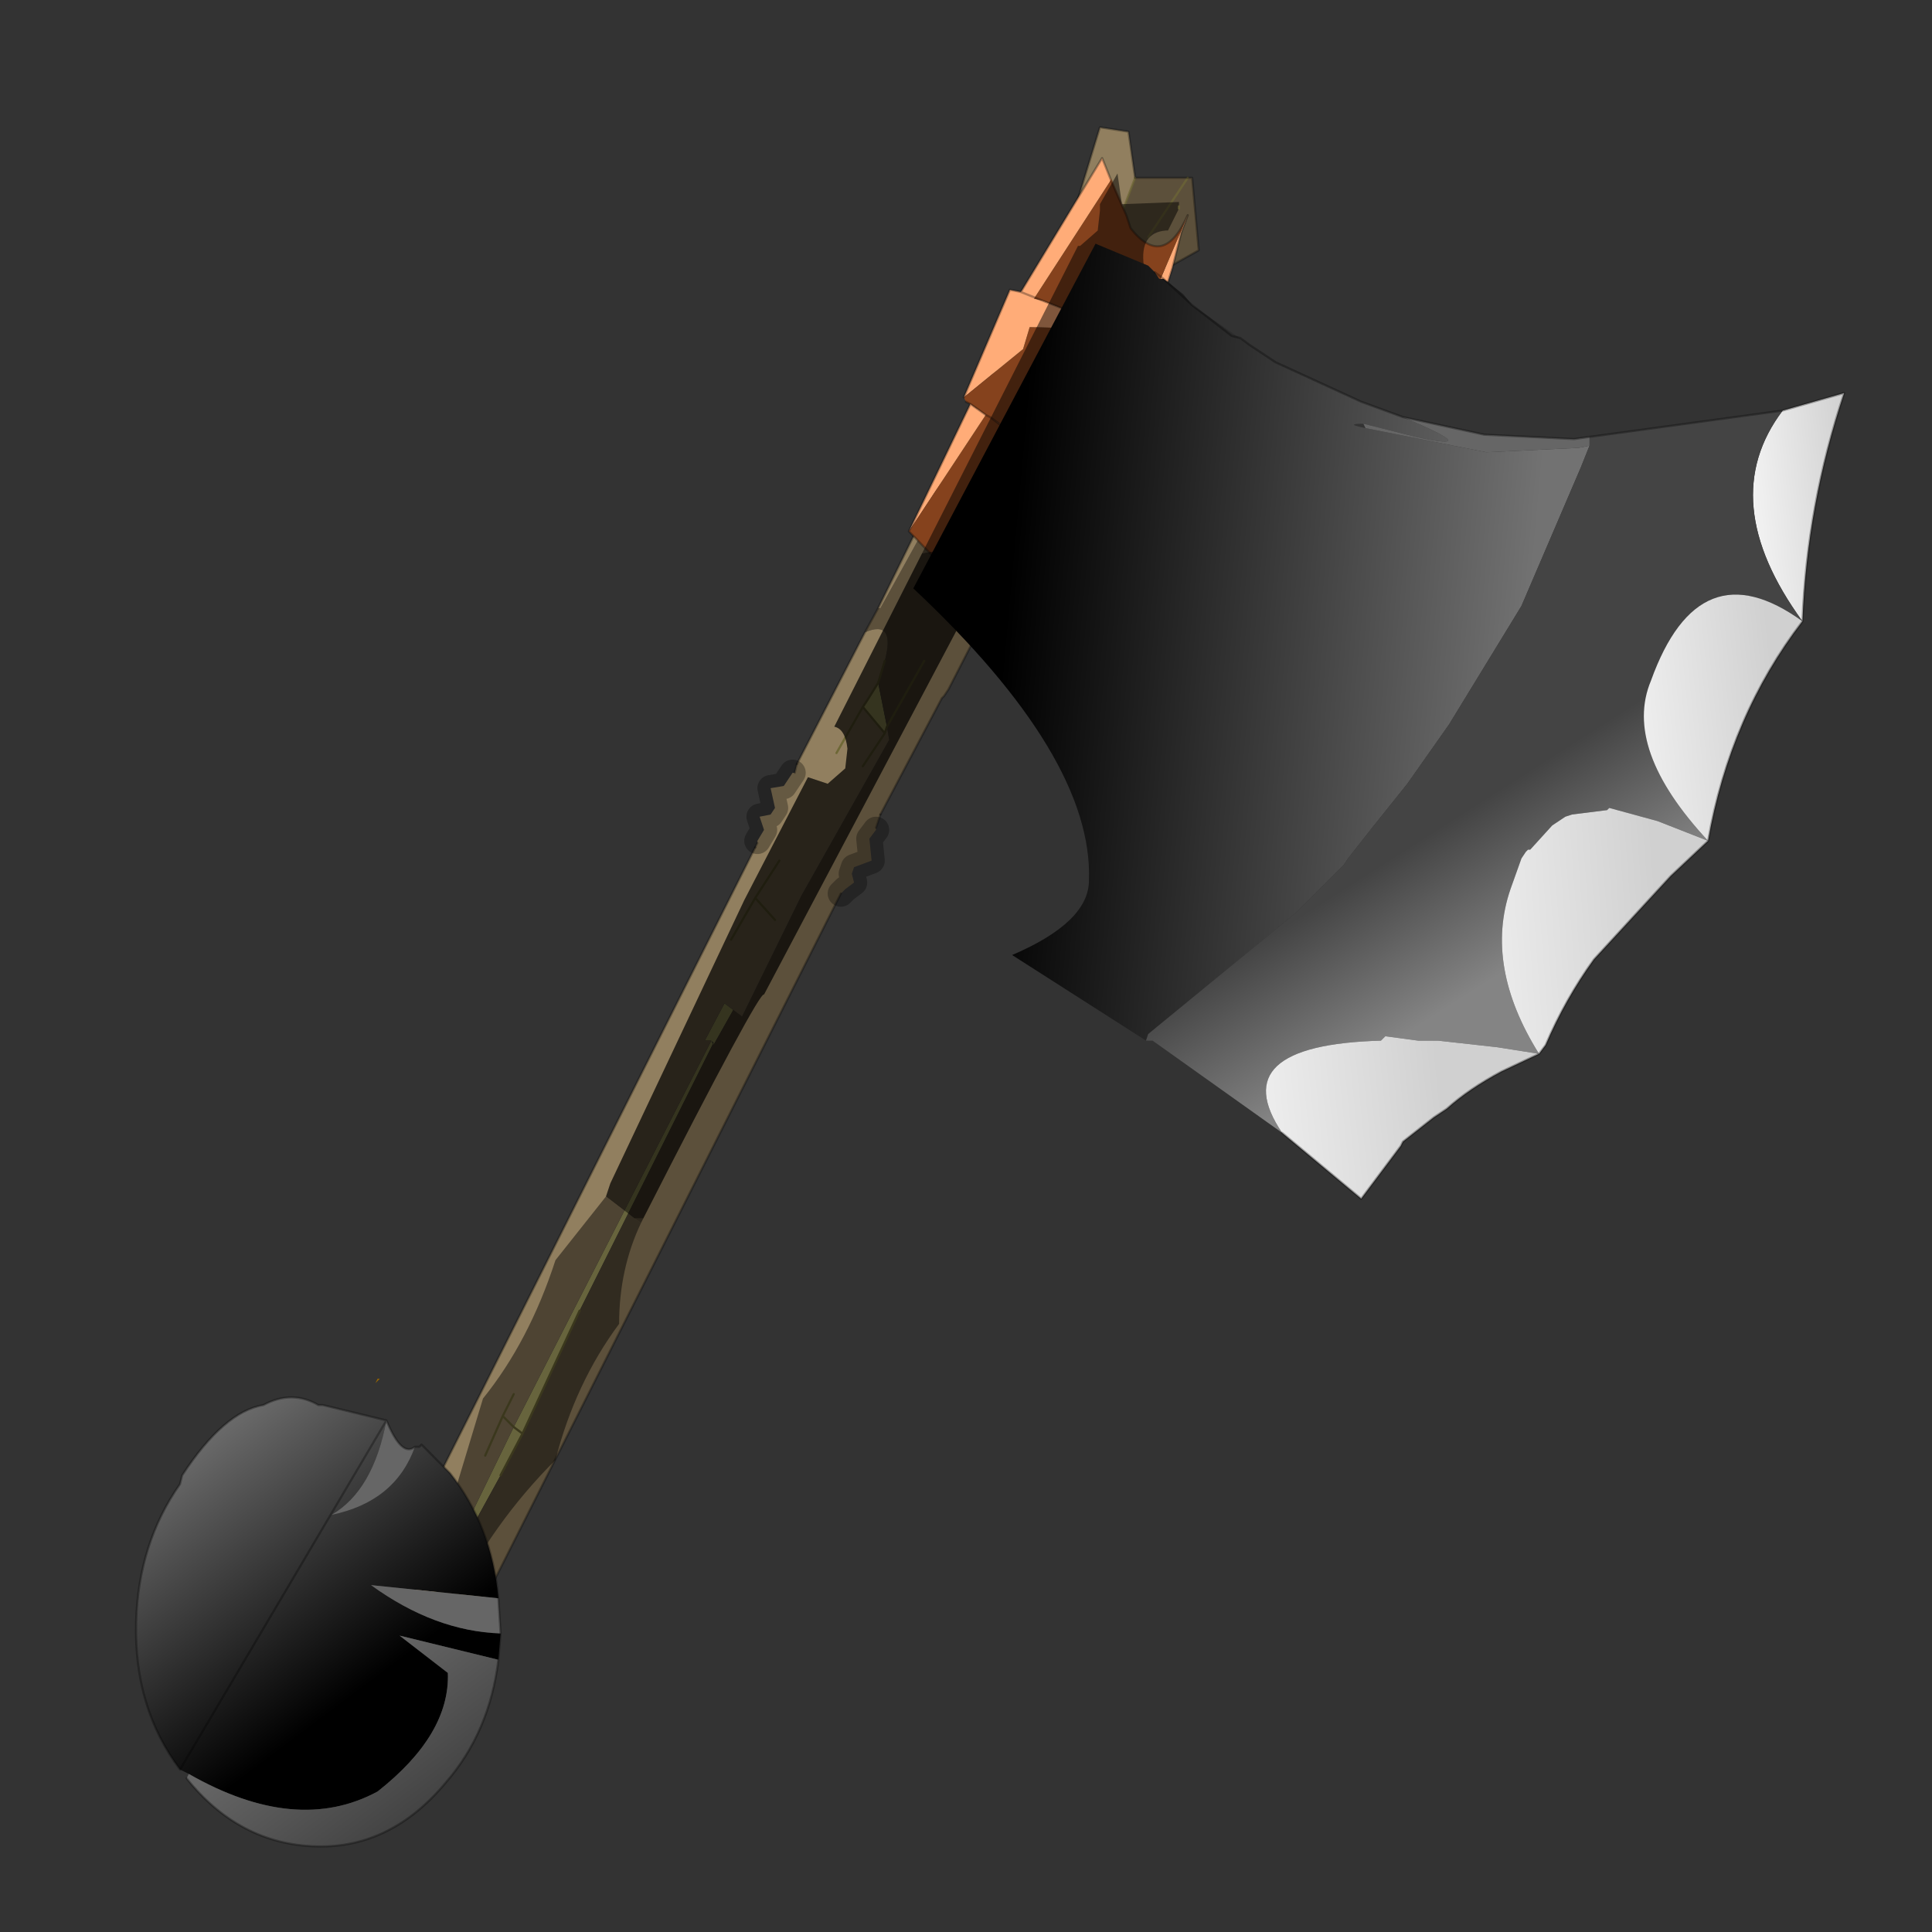 <?xml version="1.0" encoding="UTF-8" standalone="no"?>
<svg xmlns:xlink="http://www.w3.org/1999/xlink" height="440.0px" width="440.0px" xmlns="http://www.w3.org/2000/svg">
  <rect width="100%" height="100%" fill="#333333" stroke="none"/>
  <g transform="matrix(10.0, 0.0, 0.0, 10.0, 0.0, 0.0)">
    <use height="44.0" transform="matrix(1.0, 0.0, 0.0, 1.0, 0.0, 0.0)" width="44.0" xlink:href="#shape0"/>
  </g>
  <defs>
    <g id="shape0" transform="matrix(1.0, 0.0, 0.0, 1.0, 0.0, 0.0)">
      <path d="M44.0 44.0 L0.0 44.0 0.0 0.0 44.0 0.0 44.0 44.0" fill="#43adca" fill-opacity="0.0" fill-rule="evenodd" stroke="none"/>
      <path d="M8.55 31.5 L8.6 31.4 8.65 31.4 8.55 31.5" fill="#996600" fill-rule="evenodd" stroke="none"/>
      <path d="M8.5 39.0 L8.7 39.15 8.7 39.2 8.5 39.0" fill="#666666" fill-rule="evenodd" stroke="none"/>
      <path d="M8.7 39.2 L8.5 39.0" fill="none" stroke="#000000" stroke-linecap="round" stroke-linejoin="round" stroke-opacity="0.302" stroke-width="0.05"/>
      <path d="M23.7 7.25 L24.2 6.15 24.25 6.25 23.7 7.25 M20.0 15.55 L20.2 16.55 20.15 16.7 19.65 16.1 19.75 15.95 20.0 15.55 M21.6 15.7 L21.5 15.85 21.6 15.7 M16.7 23.0 L16.25 23.8 16.2 23.7 16.25 23.75 13.2 29.85 11.9 32.65 11.4 33.6 9.75 36.6 10.75 34.45 11.7 32.5 16.2 23.7 16.05 23.7 16.5 22.85 16.7 23.0 M11.9 32.65 L11.7 32.5 11.9 32.65" fill="#bfbb71" fill-rule="evenodd" stroke="none"/>
      <path d="M25.15 5.9 L24.7 6.75 24.25 6.25 24.55 5.8 25.15 5.9" fill="#c2aa7f" fill-rule="evenodd" stroke="none"/>
      <path d="M20.0 13.85 L20.05 13.85 23.7 7.25 24.25 6.25 24.7 6.75 25.15 5.9 25.85 4.05 27.05 4.05 27.15 4.05 27.3 5.7 26.5 6.15 21.6 15.7 21.5 15.85 21.45 15.9 20.05 18.55 19.95 18.85 19.95 18.9 19.8 19.1 19.85 19.6 19.45 19.75 19.4 19.9 19.45 20.1 19.25 20.25 19.15 20.35 10.9 36.7 9.75 36.6 11.4 33.6 11.9 32.65 13.2 29.85 16.25 23.75 16.25 23.8 16.7 23.0 16.9 23.15 18.25 20.4 20.25 16.85 20.2 16.55 20.0 15.55 20.15 15.05 Q20.4 14.1 19.7 14.4 L20.0 13.85 M26.15 5.4 L27.05 4.05 26.15 5.4 M24.25 7.55 L24.7 6.75 24.25 7.55 M21.05 15.05 L20.2 16.55 21.05 15.05 M23.0 12.2 L22.4 13.15 23.0 12.2 22.5 11.55 23.0 10.75 22.5 11.55 23.0 12.2 23.6 11.1 23.0 12.2 M21.55 13.2 L22.5 11.55 21.55 13.2" fill="#5c503b" fill-rule="evenodd" stroke="none"/>
      <path d="M23.7 7.25 L20.05 13.85 20.0 13.85 24.5 4.7 25.05 2.9 25.7 3.0 25.85 4.05 25.15 5.9 24.55 5.8 24.25 6.25 24.2 6.15 23.7 7.25 M24.8 5.1 L24.2 6.15 24.8 5.1 M19.7 14.4 Q20.4 14.1 20.15 15.05 L20.0 15.55 19.75 15.95 19.65 16.1 20.15 16.7 20.2 16.55 20.25 16.85 18.25 20.4 16.9 23.15 16.7 23.0 16.5 22.85 16.05 23.7 16.2 23.7 11.7 32.5 10.75 34.45 9.75 36.6 Q9.25 36.15 9.15 35.3 L17.2 19.3 17.25 19.2 17.25 19.15 17.4 18.9 17.3 18.6 17.55 18.55 17.65 18.4 17.55 17.95 17.85 17.9 18.05 17.6 18.1 17.6 18.15 17.4 19.7 14.4 M19.65 17.45 L20.15 16.7 19.65 17.45 M11.05 33.15 L11.45 32.25 11.7 32.5 11.45 32.25 11.05 33.15 M16.65 21.4 L17.2 20.45 17.65 20.95 17.2 20.45 16.65 21.4 M19.05 17.15 L19.65 16.1 19.05 17.15 M17.2 20.45 L17.75 19.6 17.2 20.45 M11.7 31.75 L11.45 32.25 11.7 31.75" fill="#917f5f" fill-rule="evenodd" stroke="none"/>
      <path d="M19.95 18.9 L19.8 19.1 19.85 19.6 19.45 19.75 19.4 19.9 19.45 20.1 19.25 20.25 19.15 20.35 M17.25 19.15 L17.4 18.9 17.3 18.6 17.55 18.55 17.65 18.4 17.55 17.95 17.85 17.9 18.05 17.6" fill="none" stroke="#000000" stroke-linecap="round" stroke-linejoin="round" stroke-opacity="0.302" stroke-width="0.6"/>
      <path d="M23.7 7.25 L24.2 6.15 24.8 5.1 M25.15 5.9 L24.7 6.75 24.25 7.55 M20.15 15.05 L20.0 15.55 19.75 15.95 19.65 16.1 20.15 16.7 20.2 16.55 21.05 15.05 M24.2 6.15 L24.25 6.25 24.7 6.75 M23.0 10.75 L22.5 11.55 23.0 12.2 23.6 11.1 M22.5 11.55 L21.55 13.2 M22.4 13.15 L23.0 12.2 M20.15 16.7 L19.65 17.45 M13.2 29.85 L11.9 32.65 11.4 33.6 M9.75 36.6 L10.75 34.45 M11.7 32.5 L11.45 32.25 11.05 33.15 M19.65 16.1 L19.05 17.15 M17.65 20.95 L17.2 20.45 16.65 21.4 M11.7 32.5 L11.9 32.65 M17.75 19.6 L17.2 20.45 M11.45 32.25 L11.7 31.75" fill="none" stroke="#6e6836" stroke-linecap="round" stroke-linejoin="round" stroke-width="0.05"/>
      <path d="M20.05 18.55 L19.95 18.85 M17.2 19.3 L17.25 19.2 M18.1 17.6 L18.15 17.4" fill="none" stroke="#000000" stroke-linecap="round" stroke-linejoin="round" stroke-opacity="0.251" stroke-width="0.05"/>
      <path d="M27.05 4.05 L26.15 5.4 M25.85 4.05 L25.15 5.9" fill="none" stroke="#6e6735" stroke-linecap="round" stroke-linejoin="round" stroke-opacity="0.702" stroke-width="0.05"/>
      <path d="M21.6 15.7 L26.5 6.15 27.3 5.7 27.15 4.05 27.05 4.05 25.85 4.05 25.7 3.0 25.05 2.9 24.5 4.7 20.0 13.85 19.7 14.4 M21.6 15.7 L21.5 15.85 21.45 15.9 20.05 18.55 M19.15 20.35 L10.9 36.7 9.75 36.6 Q9.25 36.15 9.15 35.3 L17.2 19.3 M18.15 17.4 L19.7 14.4 M21.5 15.85 L21.6 15.7" fill="none" stroke="#000000" stroke-linecap="round" stroke-linejoin="round" stroke-opacity="0.302" stroke-width="0.05"/>
      <path d="M25.3 4.1 L23.55 6.8 23.75 6.85 25.4 7.5 23.45 7.45 23.3 7.95 21.95 9.05 23.0 6.6 23.25 6.65 25.1 3.6 25.3 4.1 M22.1 9.2 L22.45 9.45 20.7 12.1 22.1 9.2 M22.55 9.5 L23.05 9.85 24.45 10.4 25.4 9.0 23.4 8.55 25.6 8.75 26.45 8.15 Q25.25 10.55 24.25 10.75 L24.0 10.6 23.95 10.55 24.0 10.6 24.25 10.75 24.55 13.2 23.75 14.1 23.65 13.75 23.9 13.05 23.95 10.8 23.25 12.7 22.9 13.35 22.05 13.5 23.55 10.25 23.95 10.55 23.95 10.8 23.95 10.55 23.55 10.25 22.55 9.5 M26.2 7.7 L25.9 7.6 27.05 4.9 26.9 5.3 26.95 5.1 26.7 6.1 26.9 5.3 26.7 6.1 26.2 7.7 M23.75 6.85 L23.25 6.65 23.75 6.85 M24.0 10.6 L23.95 10.8 24.0 10.6" fill="#ffac78" fill-rule="evenodd" stroke="none"/>
      <path d="M25.65 4.9 L25.3 4.1 25.3 4.05 25.65 4.9" fill="#b55d27" fill-rule="evenodd" stroke="none"/>
      <path d="M25.3 4.1 L25.65 4.9 25.75 5.2 Q26.5 6.15 27.05 4.9 L25.9 7.6 26.2 7.7 26.45 8.15 25.6 8.75 23.4 8.55 25.4 9.0 24.45 10.4 23.05 9.85 22.55 9.5 22.45 9.45 22.55 9.5 23.55 10.25 22.05 13.5 20.7 12.1 22.45 9.45 22.1 9.2 22.0 9.15 21.95 9.05 23.3 7.95 23.45 7.45 25.4 7.5 23.75 6.85 23.55 6.8 25.3 4.1 M23.25 12.7 L23.95 10.8 23.9 13.05 23.65 13.75 23.25 12.7" fill="#85421d" fill-rule="evenodd" stroke="none"/>
      <path d="M25.65 4.9 L25.3 4.1 25.1 3.6 23.25 6.65 23.75 6.85 25.4 7.5 M22.0 9.15 L22.1 9.2 22.45 9.45 22.55 9.5 23.55 10.25 M26.45 8.15 L26.2 7.7 M27.05 4.9 Q26.5 6.15 25.75 5.2 L25.65 4.9 M26.7 6.1 L26.95 5.1 26.9 5.3 26.7 6.1 26.2 7.7 M26.9 5.3 L27.05 4.9 M23.25 6.65 L23.0 6.6 21.95 9.05 M22.05 13.5 L22.9 13.35 23.25 12.7 23.95 10.8 23.95 10.55 23.55 10.25 M22.05 13.5 L20.7 12.1 22.1 9.2 M23.95 10.55 L24.0 10.6 24.25 10.75 Q25.25 10.55 26.45 8.15 M23.65 13.75 L23.9 13.05 23.95 10.8 24.0 10.6 M23.65 13.75 L23.75 14.1 24.55 13.2 24.25 10.75 M23.25 12.7 L23.65 13.75" fill="none" stroke="#000000" stroke-linecap="round" stroke-linejoin="round" stroke-opacity="0.302" stroke-width="0.05"/>
      <path d="M21.0 12.6 L22.9 12.25 17.4 22.65 Q17.3 22.55 14.65 27.75 L14.45 27.75 13.8 27.25 13.9 26.95 16.95 20.5 18.4 17.7 18.85 17.85 19.25 17.5 19.3 17.05 Q19.25 16.6 19.0 16.55 L21.0 12.6" fill="#000000" fill-opacity="0.722" fill-rule="evenodd" stroke="none"/>
      <path d="M14.45 27.75 L14.65 27.75 14.6 27.85 14.45 27.75" fill="#000000" fill-opacity="0.522" fill-rule="evenodd" stroke="none"/>
      <path d="M13.8 27.25 L14.45 27.75 14.6 27.85 Q14.1 28.9 14.1 30.15 13.1 31.5 12.65 33.25 11.2 34.7 10.3 36.55 L9.95 36.25 9.7 36.15 11.0 31.85 Q12.05 30.55 12.65 28.7 L13.8 27.25" fill="#000000" fill-opacity="0.463" fill-rule="evenodd" stroke="none"/>
      <path d="M21.0 12.6 L24.55 5.6 24.6 5.6 25.0 5.25 25.05 4.8 25.05 4.65 25.45 3.95 25.55 4.65 26.85 4.6 26.85 4.7 26.85 4.75 26.6 5.25 26.55 5.25 Q25.95 5.3 26.05 6.05 L26.1 6.2 22.9 12.25 21.0 12.6" fill="#000000" fill-opacity="0.502" fill-rule="evenodd" stroke="none"/>
      <path d="M26.85 4.75 L26.85 4.7" fill="none" stroke="#6e6735" stroke-linecap="round" stroke-linejoin="round" stroke-opacity="0.702" stroke-width="0.05"/>
      <path d="M9.45 32.95 L9.55 32.95 9.6 32.9 10.25 33.55 Q11.2 34.75 11.35 36.4 L8.45 36.1 Q9.9 37.15 11.4 37.2 L11.35 37.8 9.1 37.25 10.2 38.1 Q10.25 39.5 8.6 40.8 6.75 41.8 4.3 40.4 L4.1 40.3 Q3.05 38.9 3.1 36.95 3.15 35.15 4.1 33.8 L4.15 33.6 Q5.1 32.15 6.0 32.0 6.65 31.65 7.25 32.0 L7.35 32.0 8.8 32.35 Q8.5 33.95 7.55 34.5 9.0 34.2 9.45 32.95" fill="url(#gradient0)" fill-rule="evenodd" stroke="none"/>
      <path d="M8.8 32.35 Q9.15 33.2 9.45 32.95 9.0 34.2 7.55 34.5 8.5 33.95 8.8 32.35 M11.35 36.4 L11.4 37.2 Q9.9 37.15 8.45 36.1 L11.35 36.4" fill="#666666" fill-rule="evenodd" stroke="none"/>
      <path d="M11.35 37.8 Q11.15 39.45 10.15 40.6 8.9 42.1 7.2 42.05 5.45 42.0 4.25 40.5 L4.3 40.4 Q6.75 41.8 8.6 40.8 10.25 39.5 10.2 38.1 L9.1 37.25 11.35 37.8" fill="url(#gradient1)" fill-rule="evenodd" stroke="none"/>
      <path d="M8.8 32.35 Q9.15 33.2 9.45 32.95 L9.55 32.95 9.6 32.9 10.25 33.55 Q11.2 34.75 11.35 36.4 L11.4 37.2 11.35 37.8 Q11.15 39.45 10.15 40.6 8.9 42.1 7.2 42.05 5.45 42.0 4.25 40.5 M4.1 40.3 Q3.05 38.9 3.1 36.95 3.15 35.15 4.1 33.8 L4.15 33.6 Q5.1 32.15 6.0 32.0 6.65 31.65 7.25 32.0 L7.35 32.0 8.8 32.35 Z" fill="none" stroke="#000000" stroke-linecap="round" stroke-linejoin="round" stroke-opacity="0.302" stroke-width="0.05"/>
      <path d="M26.3 6.2 L26.4 6.35 26.5 6.35 26.95 6.7 27.15 6.95 26.5 6.35 27.15 6.95 28.45 7.85 29.05 8.25 31.0 9.15 31.95 9.5 Q33.85 10.3 32.25 9.95 L31.05 9.65 Q30.6 9.65 31.1 9.75 L33.85 10.3 35.95 10.2 36.2 10.15 36.0 10.65 34.65 13.8 33.0 16.5 32.05 17.85 31.25 18.85 30.7 19.55 30.6 19.7 29.5 20.8 26.15 23.55 26.1 23.7 23.05 21.75 Q24.8 21.0 24.8 20.05 24.9 17.25 20.8 13.4 L24.95 5.55 26.15 6.05 26.3 6.2" fill="url(#gradient2)" fill-rule="evenodd" stroke="none"/>
      <path d="M40.6 9.35 L42.0 8.95 Q41.15 11.5 41.05 14.15 39.05 11.4 40.6 9.35" fill="url(#gradient3)" fill-rule="evenodd" stroke="none"/>
      <path d="M36.2 9.95 L40.6 9.35 Q39.05 11.4 41.05 14.15 38.7 12.45 37.6 15.5 36.95 17.05 38.9 19.15 L37.75 18.7 36.65 18.4 36.6 18.45 35.8 18.55 35.65 18.6 35.35 18.8 34.85 19.35 34.8 19.35 34.75 19.4 34.65 19.55 34.4 20.25 Q33.8 22.0 35.05 24.0 L34.1 23.85 32.75 23.7 32.3 23.7 31.55 23.6 31.45 23.7 Q27.85 23.8 29.2 25.8 L26.25 23.7 26.1 23.7 26.15 23.55 29.5 20.8 30.6 19.7 30.7 19.55 31.25 18.85 32.05 17.85 33.0 16.5 34.65 13.8 36.0 10.65 36.2 10.15 36.2 9.95" fill="url(#gradient4)" fill-rule="evenodd" stroke="none"/>
      <path d="M31.95 9.5 L33.8 9.9 35.85 10.0 36.2 9.95 36.2 10.15 35.95 10.2 33.85 10.3 31.1 9.75 31.05 9.65 32.25 9.95 Q33.85 10.3 31.95 9.5" fill="#666666" fill-rule="evenodd" stroke="none"/>
      <path d="M38.9 19.15 L38.05 19.95 36.3 21.85 Q35.65 22.75 35.2 23.8 L35.05 24.0 Q33.8 22.0 34.4 20.25 L34.65 19.55 34.75 19.4 34.8 19.35 34.85 19.35 35.35 18.8 35.65 18.6 35.8 18.55 36.6 18.45 36.65 18.4 37.75 18.7 38.9 19.15" fill="url(#gradient5)" fill-rule="evenodd" stroke="none"/>
      <path d="M41.05 14.15 Q39.4 16.3 38.9 19.15 36.95 17.05 37.6 15.5 38.7 12.45 41.05 14.15" fill="url(#gradient6)" fill-rule="evenodd" stroke="none"/>
      <path d="M35.05 24.0 L34.2 24.4 Q33.45 24.8 32.95 25.25 L32.65 25.45 31.95 26.0 31.9 26.1 31.0 27.3 29.2 25.8 Q27.85 23.8 31.45 23.7 L31.55 23.6 32.3 23.7 32.75 23.7 34.1 23.85 35.05 24.0" fill="url(#gradient7)" fill-rule="evenodd" stroke="none"/>
      <path d="M26.5 6.35 L26.3 6.2 M27.15 6.95 L28.05 7.65 28.25 7.7 28.45 7.85 29.05 8.25 31.0 9.15 31.95 9.5 33.8 9.9 35.85 10.0 36.2 9.95 40.6 9.35 42.0 8.95 Q41.15 11.5 41.05 14.15 39.4 16.3 38.9 19.15 L38.05 19.95 36.3 21.85 Q35.65 22.75 35.2 23.8 L35.05 24.0 34.2 24.4 Q33.45 24.8 32.95 25.25 L32.65 25.45 31.95 26.0 31.9 26.1 31.0 27.3 29.2 25.8 M26.5 6.35 L27.15 6.95" fill="none" stroke="#000000" stroke-linecap="round" stroke-linejoin="round" stroke-opacity="0.302" stroke-width="0.05"/>
    </g>
    <linearGradient gradientTransform="matrix(-0.002, -0.004, 0.004, -0.003, 6.45, 35.3)" gradientUnits="userSpaceOnUse" id="gradient0" spreadMethod="pad" x1="-819.2" x2="819.2">
      <stop offset="0.0" stop-color="#000000"/>
      <stop offset="1.0" stop-color="#727272"/>
    </linearGradient>
    <linearGradient gradientTransform="matrix(9.0E-4, 0.002, -0.004, 0.003, 8.2, 40.0)" gradientUnits="userSpaceOnUse" id="gradient1" spreadMethod="pad" x1="-819.2" x2="819.2">
      <stop offset="0.0" stop-color="#666666"/>
      <stop offset="1.0" stop-color="#444444"/>
    </linearGradient>
    <linearGradient gradientTransform="matrix(0.007, 0.003, -0.001, 0.011, 28.4, 19.25)" gradientUnits="userSpaceOnUse" id="gradient2" spreadMethod="pad" x1="-819.2" x2="819.2">
      <stop offset="0.0" stop-color="#000000"/>
      <stop offset="1.0" stop-color="#727272"/>
    </linearGradient>
    <linearGradient gradientTransform="matrix(-0.002, -3.0E-4, -4.0E-4, -0.004, 40.7, 11.9)" gradientUnits="userSpaceOnUse" id="gradient3" spreadMethod="pad" x1="-819.2" x2="819.2">
      <stop offset="0.0" stop-color="#d0d0d0"/>
      <stop offset="1.0" stop-color="#ffffff"/>
    </linearGradient>
    <linearGradient gradientTransform="matrix(-9.0E-4, -0.002, 0.011, -0.007, 33.5, 20.5)" gradientUnits="userSpaceOnUse" id="gradient4" spreadMethod="pad" x1="-819.2" x2="819.2">
      <stop offset="0.0" stop-color="#848484"/>
      <stop offset="1.0" stop-color="#444444"/>
    </linearGradient>
    <linearGradient gradientTransform="matrix(-0.004, -4.0E-4, -3.0E-4, -0.004, 34.65, 22.6)" gradientUnits="userSpaceOnUse" id="gradient5" spreadMethod="pad" x1="-819.2" x2="819.2">
      <stop offset="0.0" stop-color="#d0d0d0"/>
      <stop offset="1.0" stop-color="#ffffff"/>
    </linearGradient>
    <linearGradient gradientTransform="matrix(-0.003, -4.0E-4, -4.0E-4, -0.004, 38.15, 17.4)" gradientUnits="userSpaceOnUse" id="gradient6" spreadMethod="pad" x1="-819.2" x2="819.2">
      <stop offset="0.0" stop-color="#d0d0d0"/>
      <stop offset="1.0" stop-color="#ffffff"/>
    </linearGradient>
    <linearGradient gradientTransform="matrix(-0.004, -5.0E-4, -2.0E-4, -0.002, 29.75, 26.6)" gradientUnits="userSpaceOnUse" id="gradient7" spreadMethod="pad" x1="-819.2" x2="819.2">
      <stop offset="0.0" stop-color="#d0d0d0"/>
      <stop offset="1.0" stop-color="#ffffff"/>
    </linearGradient>
  </defs>
</svg>
